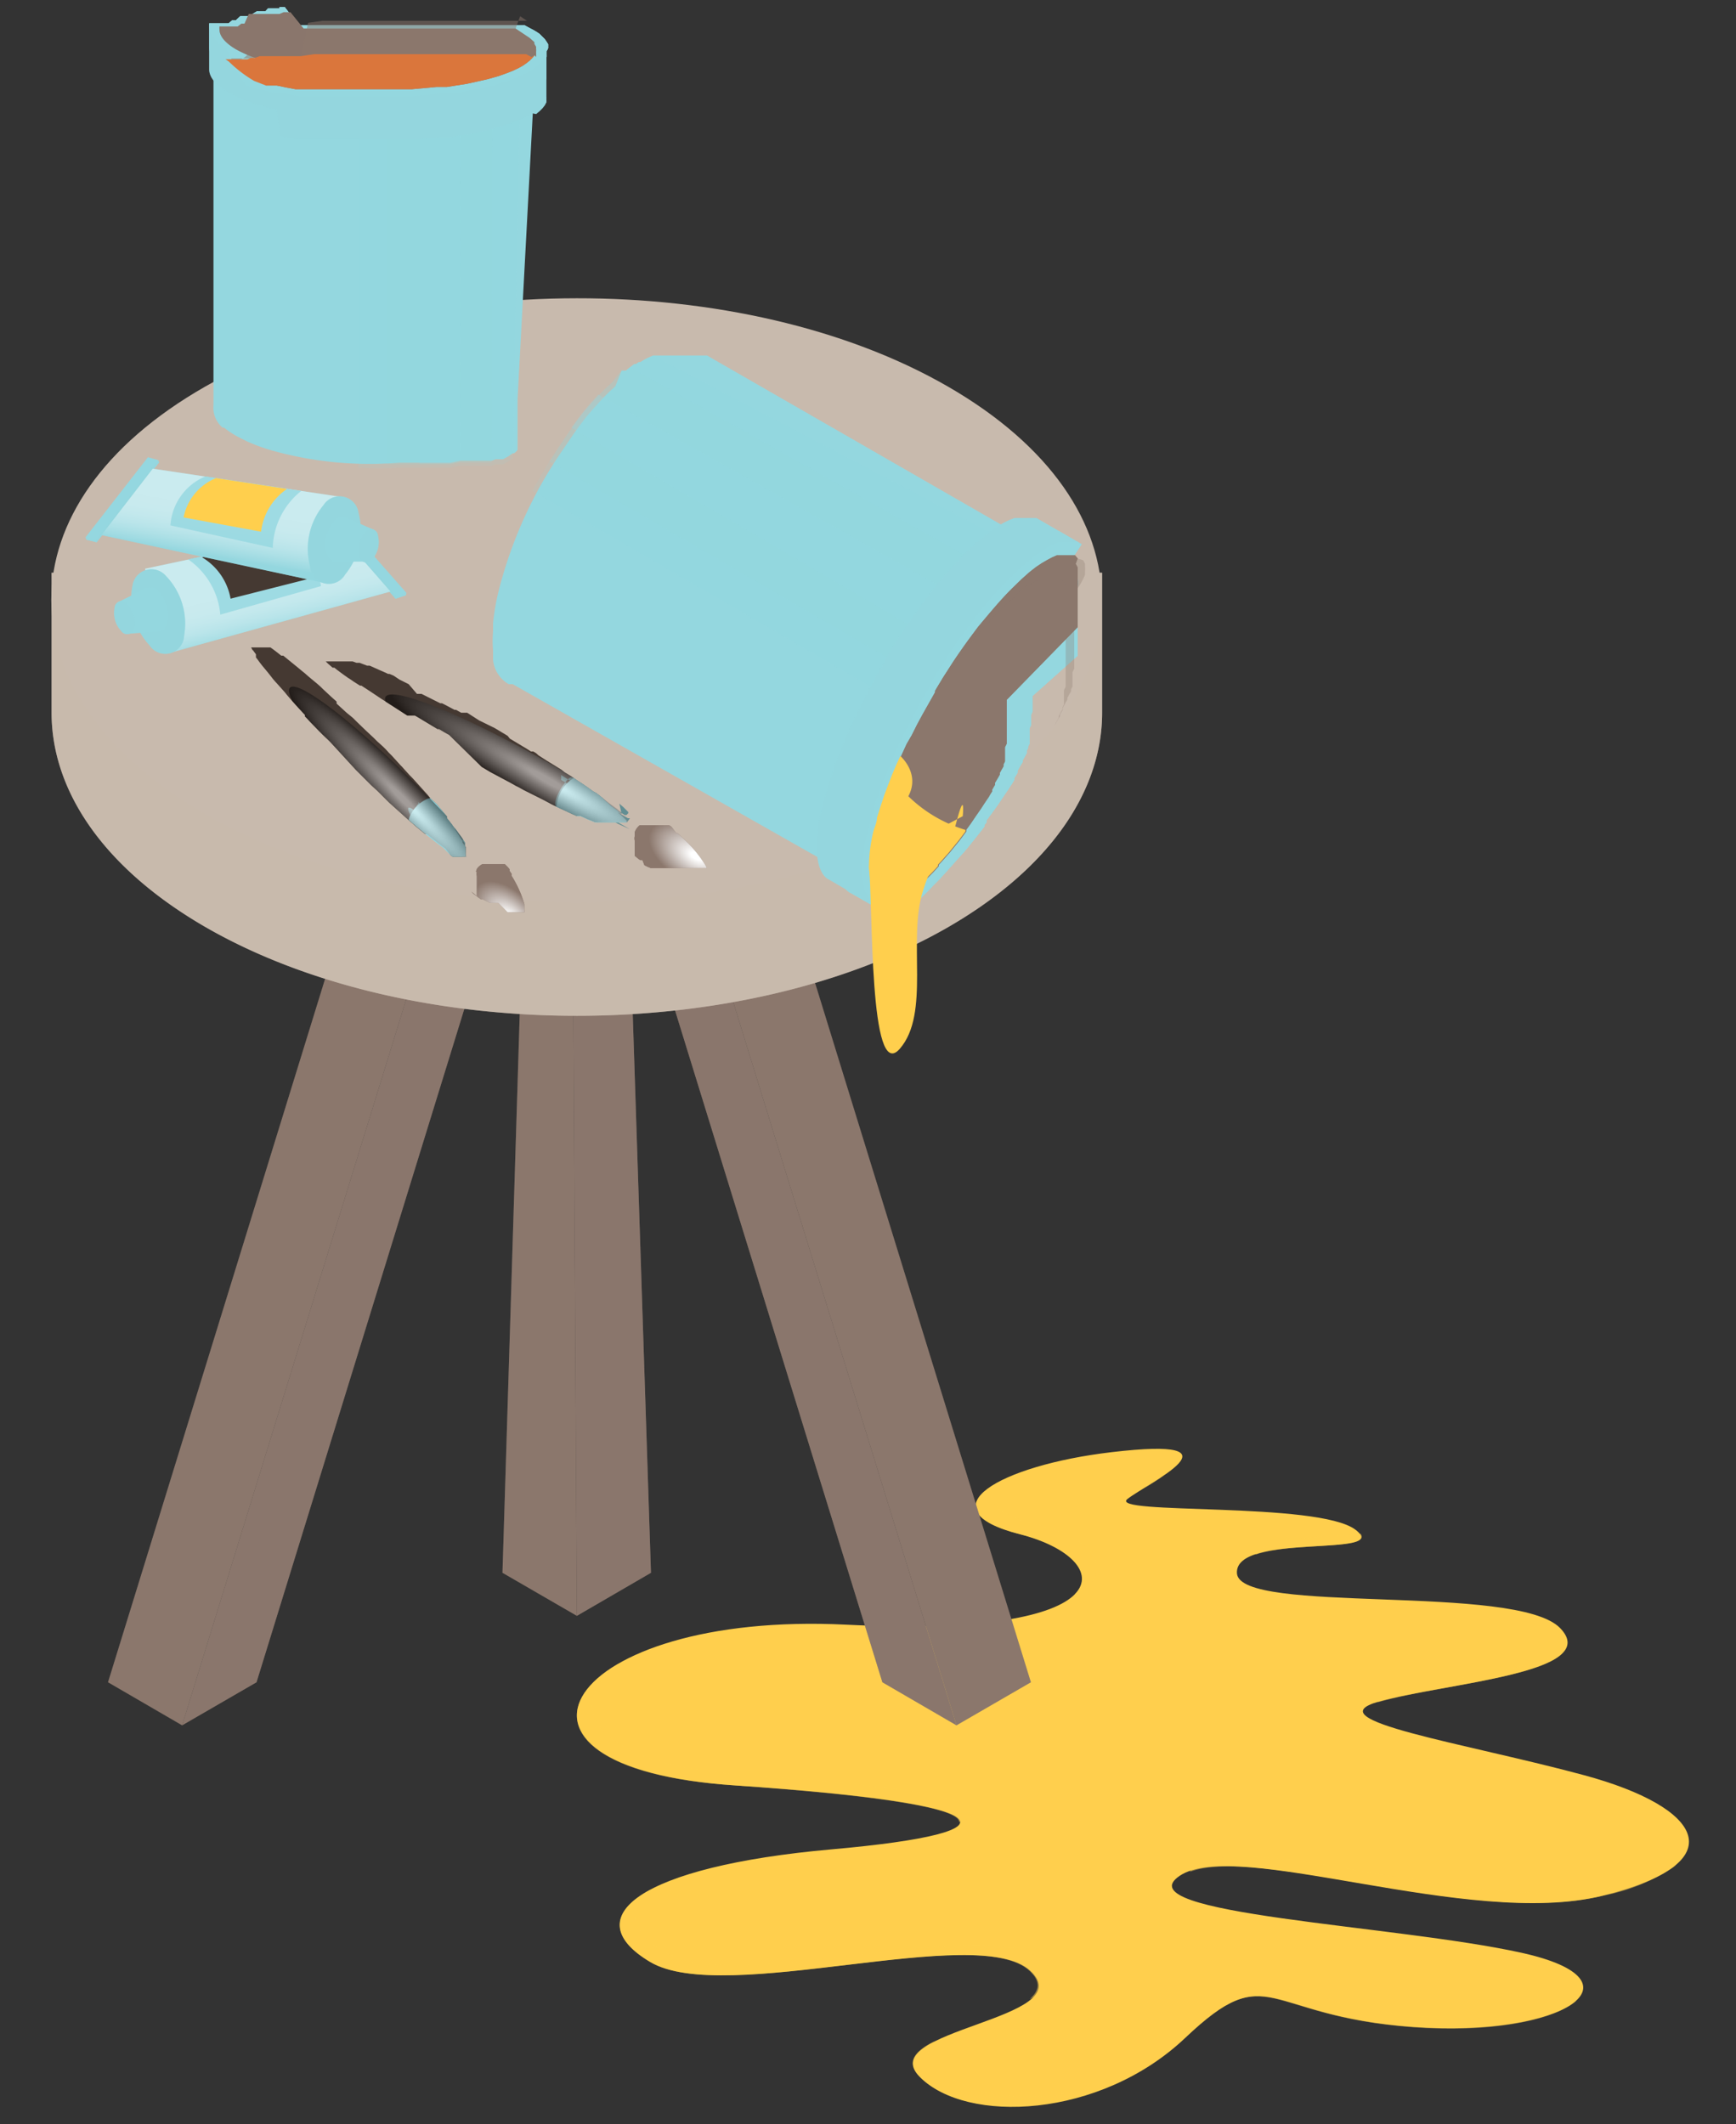 <svg xmlns="http://www.w3.org/2000/svg" xmlns:xlink="http://www.w3.org/1999/xlink" viewBox="-1.81 0 60.91 74.51"><rect x="-1.81" y="0" width="60.91" height="74.51" fill="#333333" stroke="none"/><defs><clipPath id="d"><path d="M20.8 30.35l.1.05.12.05h1.96a.12.12 0 0 0 0-.07v.12-.08l-.05-.09a4.43 4.43 0 0 0-.79-.94l-.07-.07-.1-.09h-.05l-.17-.23-.08-.05h.05-1.09a.57.57 0 0 0-.17.24v.14a.33.33 0 0 0 0 .16v.53l.06.05.06.05.07.05h.08z" fill="#8b776c"/></clipPath><radialGradient id="a" cx="-108.11" cy="219.76" r=".99" gradientTransform="matrix(-.5 .87 -1.6 -.92 320.18 326.26)" gradientUnits="userSpaceOnUse"><stop offset=".11" stop-color="#fff"/><stop offset="1" stop-color="#8b776c"/></radialGradient><clipPath id="e"><path d="M15.09 26.9l.15.09.15.09.15.08.15.08.15.08.15.08.15.08.14.08.14.07.14.08.14.07.14.07.14.07.14.07.14.07.13.07.13.07.12.06.19.09.15.07.15.07.15.07.14.06h.14l.13.06.13.06.13.05.12.05h1.14v-.06l-.05-.05-.06-.06-.06-.06-.07-.06-.07-.06.1.06v-.05l-.09-.07-.07-.06-.1-.07-.11-.08-.29-.22-.11-.09-.12-.09-.11-.06-.12-.09-.13-.09-.13-.09-.14-.09-.19-.13-.11-.07-.18-.11-.11-.09-.13-.08-.13-.08-.13-.08-.13-.08-.14-.09-.14-.09-.09-.08-.1-.06h-.08l-.14-.09-.15-.09-.3-.18-.15-.09-.08-.1-.15-.09-.15-.09-.15-.09-.55-.27-.42-.27h-.21l-.18-.1h-.05l-.34-.18-.1-.05h-.06l-.26-.13-.4-.2h-.16l-.29-.34-.16-.08-.16-.08-.21-.14-.14-.06h-.05l-.13-.06-.16-.07-.36-.16h-.09l-.26-.1h-.11l-.14-.05h-.94l.09.1-.07-.08.06.06.08.07.08.07h.06l.1.08.08.06.15.11.14.1.08.05.13.09.11.07.11.07h.05l.09.06.14.09.36.24.12.08.08.05.09.06.39.25.17.11.17.11h.27l.17.1.43.26.44.26-.26-.15h.06l.2.12.16.09z" fill="none"/></clipPath><radialGradient id="b" cx="-108.17" cy="164.87" r=".85" gradientTransform="matrix(-1 0 0 -7.49 -90.61 1262.49)" gradientUnits="userSpaceOnUse"><stop offset=".11" stop-color="#fff"/><stop offset="1"/></radialGradient><clipPath id="f"><path d="M14.72 31.27l.07.07.09.07.09.07.1.07h.07l.12.06.12.06h.29L16 32h.59a.1.1 0 0 0 0-.06v-.22a3.93 3.93 0 0 0-.45-1v-.07l-.07-.1v-.06l-.06-.07-.05-.05-.06-.06h-.78a.5.5 0 0 0-.2.17c0 .05-.06.1 0 .11a.29.29 0 0 0 0 .14v.69l.06.06z" fill="#8b776c"/></clipPath><radialGradient id="g" cx="-94.19" cy="239.35" r=".87" gradientTransform="matrix(-.71 .7 -1.3 -1.31 260.38 411.69)" xlink:href="#a"/><clipPath id="h"><path d="M10.67 27l.11.11.11.11.11.11.11.11.11.11.11.1.11.1.1.1.1.1.1.1.1.1.1.09.1.09.1.09.1.09.1.09.1.09.09.08.14.12.11.1.11.09.11.09.11.09h.06l.1.08.1.08.1.08.09.07.09.07.08.06.08.06.19.24.07.05h.47v-.33l-.05-.08v-.06l-.06-.08v-.06l-.06-.09-.27-.35-.07-.1-.08-.1-.08-.1v-.06l-.09-.11-.09-.11-.09-.11-.09-.11-.22-.2-.07-.09-.09-.1-.09-.1-.09-.1-.09-.1-.09-.1-.09-.1-.1-.1-.1-.11-.1-.11-.07-.08-.06-.06-.1-.11-.1-.11-.1-.11-.11-.11-.09-.1-.11-.11-.22-.2-.11-.11-.31-.29-.32-.31-.05-.05-.06-.06-.22-.18-.35-.32v-.07l-.19-.17-.29-.27-.07-.07-.1-.09-.12-.1-.12-.1-.12-.1-.1-.09-.1-.08-.12-.1-.54-.44h-.07l-.19-.15-.08-.06-.11-.08h-.76H7l.06.11v-.08.06l.05.07.06.08v.11l.07.09.05.07.1.13.1.12.05.06.09.11.07.09.07.09.06.07.1.11.25.28.08.1.06.07.06.07.27.3.12.13.12.13v.05l.06.06.12.13.31.32.32.32-.18-.19.15.15.11.11z" fill="none"/></clipPath><radialGradient id="i" cx="-94.33" cy="169.66" r=".75" gradientTransform="matrix(-1 0 0 -7.49 -81.93 1298.81)" xlink:href="#b"/><linearGradient id="c" x1="405.69" y1="21.11" x2="406.97" y2="18.61" gradientTransform="matrix(-.97 -.24 -.24 .97 406.72 99.14)" gradientUnits="userSpaceOnUse"><stop offset="0" stop-color="#94d7df"/><stop offset=".05" stop-color="#a7dee5"/><stop offset=".15" stop-color="#c6eaee"/><stop offset=".25" stop-color="#dff3f6"/><stop offset=".36" stop-color="#f1fafb"/><stop offset=".48" stop-color="#fcfefe"/><stop offset=".61" stop-color="#fff"/></linearGradient><linearGradient id="j" x1="653.46" y1="19.15" x2="654.74" y2="16.65" gradientTransform="rotate(-17.37 330.902 2139.371)" xlink:href="#c"/></defs><title>Asset 5</title><g data-name="Layer 2"><g data-name="Layer 1" style="isolation:isolate"><path d="M37.18 50.94c-3.9.46-6.62 2-3.2 2.88s3.75 3.66-6.1 3.17S14.52 62 24 62.63s10.15 1.64 3.38 2.24-9 2.39-6.38 3.95 11.5-1.4 13.34.31-5.51 2.06-3.88 3.72 6.32 1.47 9.31-1.36 2.7-.77 8-.39 8.24-1.62 3.81-2.6-14-1.35-12-2.7 10.14 1.86 14.83.7 3.54-3.1-.64-4.23-9.5-1.93-7.21-2.58 7.9-1 6.37-2.58-11.24-.46-11.34-1.92 5.47-.53 4.16-1.53-8.73-.51-8-1.08 4.25-2.21-.57-1.64z" fill="#ffcf4d"/><g style="mix-blend-mode:multiply" opacity=".5" fill="#ffcf4d"><path d="M39.06 51.74c-.29.18-.56.35-.72.47.23-.15.49-.31.72-.47z"/><path d="M53 58c-1.37.63-4.39.92-5.92 1.36-.4.11-.55.23-.54.35 1.84-.54 5.66-.86 6.46-1.71z"/><path d="M34 53.82c1.73.43 2.66 1.36 1.89 2.11 1.58-.79.66-2-1.36-2.46-1.63-.4-1.85-1-1.23-1.5-1.22.62-1.3 1.36.7 1.85z"/><path d="M42.25 54.53c1.29-.45 4.1-.15 3.68-.73-1.06.14-3.23.06-3.68.73z"/><path d="M34.31 69.13c.41.38.35.7 0 1 .72-.36 1.09-.77.49-1.33-1.8-1.73-10.67 1.2-13.29-.33-1.21-.73-1.37-1.47-.51-2.18-1.4.76-1.43 1.68 0 2.53 2.59 1.56 11.47-1.4 13.31.31z"/><path d="M55 66.14c-4.69 1.16-12.75-2-14.83-.7a.76.76 0 0 0-.23.22c2.46-.94 10 1.94 14.52.83A6.66 6.66 0 0 0 57 65.43a9 9 0 0 1-2 .71z"/><path d="M48.3 70.75c-4.68-.34-5-2-7.07-.42 1.62-.9 2.3.47 6.54.78 2.87.21 5-.28 5.73-.93a11.48 11.48 0 0 1-5.2.57z"/><path d="M31.84 63.91c1.66-.55-.62-1.19-7.33-1.63-5.54-.36-6.62-2.41-4.59-3.94C17.2 59.89 18 62.25 24 62.63c5.29.37 7.84.82 7.84 1.28z"/><path d="M31 72.49a.54.54 0 0 1 0-.9c-.69.34-1.06.73-.55 1.25 1.47 1.49 5.41 1.47 8.37-.62-2.9 1.78-6.47 1.68-7.82.27z"/></g><path fill="#8b776c" d="M18.24 23.98l.19 32.7-2.61-1.51 1.05-34.01 1.37 2.82z"/><path fill="#8b776c" d="M18.24 23.98l.19 32.7-2.61-1.51 1.05-34.01 1.37 2.82z" style="mix-blend-mode:multiply" opacity=".3"/><path fill="#8b776c" d="M18.24 23.98l.19 32.7 2.6-1.51-1.12-34.3-1.67 3.11z"/><path fill="#8b776c" d="M18.24 23.98l.19 32.7 2.6-1.51-1.12-34.3-1.67 3.11z" style="mix-blend-mode:multiply" opacity=".5"/><path fill="#c8baad" d="M18.24 23.98l1.67-3.11-1.68.09-1.36.2 1.37 2.82z"/><path fill="#8b776c" d="M15.56 24.96L4.58 60.52l-2.6-1.51 10.98-35.57 2.6 1.52z"/><path fill="#8b776c" d="M15.56 24.96L4.58 60.52l-2.6-1.51 10.98-35.57 2.6 1.52z" style="mix-blend-mode:multiply" opacity=".3"/><path fill="#8b776c" d="M15.56 24.96L4.58 60.52l2.61-1.51 10.98-35.57-2.61 1.52z"/><path fill="#8b776c" d="M15.56 24.96L4.58 60.52l2.61-1.51 10.98-35.57-2.61 1.52z" style="mix-blend-mode:multiply" opacity=".5"/><path fill="#c8baad" d="M15.56 24.96l2.61-1.52-2.61-1.51-2.6 1.52 2.6 1.51z"/><path fill="#8b776c" d="M20.77 24.96l10.98 35.56 2.61-1.51-10.98-35.57-2.61 1.52z"/><path fill="#8b776c" d="M20.77 24.96l10.98 35.56 2.61-1.51-10.98-35.57-2.61 1.52z" style="mix-blend-mode:multiply" opacity=".3"/><path fill="#8b776c" d="M20.77 24.96l10.98 35.56-2.6-1.51-10.98-35.57 2.6 1.52z"/><path fill="#8b776c" d="M20.77 24.96l10.98 35.56-2.6-1.51-10.98-35.57 2.6 1.52z" style="mix-blend-mode:multiply" opacity=".5"/><path fill="#c8baad" d="M20.77 24.96l-2.6-1.52 2.6-1.51 2.61 1.52-2.61 1.51z"/><path d="M34.79 20.09a13.51 13.51 0 0 0-3.34-2.64c-7.2-4.15-18.86-4.15-26.06 0a13.51 13.51 0 0 0-3.34 2.64H0V25c0 2.72 1.8 5.44 5.4 7.52 7.2 4.15 18.86 4.15 26.06 0 3.6-2.08 5.4-4.8 5.4-7.52v-4.91z" fill="#c8baad"/><path d="M34.79 20.09a13.51 13.51 0 0 0-3.34-2.64c-7.2-4.15-18.86-4.15-26.06 0a13.51 13.51 0 0 0-3.34 2.64H0V25c0 2.72 1.8 5.44 5.4 7.52 7.2 4.15 18.86 4.15 26.06 0 3.6-2.08 5.4-4.8 5.4-7.52v-4.91z" style="mix-blend-mode:multiply" fill="#c8baad" opacity=".5"/><path d="M31.45 13.56c7.2 4.15 7.2 10.89 0 15s-18.86 4.15-26.06 0-7.2-10.89 0-15 18.87-4.15 26.06 0z" fill="#c8baad"/><g style="isolation:isolate"><path d="M35.89 19.47h-.67l-.16.07-.17.09-.19.11-.21.14-.23.18-.27.24-.35.34q-.29.29-.6.65t-.54.71l-.26.35q-.31.42-.61.87l-.36.56-.27.45v.05l-.22.39-.22.39-.2.37-.18.36-.18.31-.16.35-.16.35-.15.35-.14.36-.14.37-.13.39-.13.41c0 .17-.09.34-.13.5a5.42 5.42 0 0 0-.15 1.14c0 .55.13.89.38 1L16.18 24h-.14a1.11 1.11 0 0 1-.55-.84v-.33a4 4 0 0 1 0-.69v-.29a8.09 8.09 0 0 1 .18-1.06 15.24 15.24 0 0 1 2.26-5l.19-.28.11-.16.08-.12.18-.25.19-.25.07-.09.05-.06.18-.21.27-.3.17-.18.08-.08.05-.05.1-.09.13-.12L20 13h.15l.07-.06.09-.07.13-.1h.06l.1-.07h.06l.11-.07.11-.06.22-.1H23l.17.1 12.7 7.3z" fill="#94d7df"/><path d="M34.83 19.67l-.13.08-.21.14-.23.18-.27.24-.35.34q-.29.29-.6.65t-.54.7l-.26.35q-.31.42-.61.87l-.36.56-.27.45v.05l-.22.39-.22.39v.08l-13.69-7.92a17.74 17.74 0 0 1 .94-1.56l.19-.28.11-.16.08-.12.18-.25.19-.25.07-.09.05-.06.18-.21.27-.3.17-.18.08-.08.05-.05.1-.09.13-.12L20 13h.15l.07-.06.09-.07.13-.1h.06l.1-.07h.06l.11-.07.11-.06.22-.1z" style="mix-blend-mode:screen" fill="#94d7df" opacity=".1"/><path d="M33.82 20.47l-.18.17q-.29.29-.6.65t-.54.71l-.26.35q-.31.42-.61.87l-.36.56-.19.31-13.61-7.9.34-.53.19-.28.11-.16.08-.12.18-.25.19-.25.07-.09.05-.06.18-.21.27-.3.17-.18.08-.08.05-.05.1-.09.13-.12L20 13h.15l.07-.06.08-.06z" style="mix-blend-mode:screen" fill="#94d7df" opacity=".2"/><path d="M32.87 21.51l-.37.49-.26.35c-.14.19-.27.39-.41.58L18.24 15l.18-.25.19-.25.07-.09.05-.06.18-.21.27-.3z" style="mix-blend-mode:screen" fill="#94d7df" opacity=".3"/><path d="M36.14 19.09l-.79-.46h-.76l-.18.07-.19.09-.2.12-.22.09-.25.19-.3.25-.38.36q-.31.31-.65.69t-.58.7l-.28.37q-.33.45-.65.92l-.39.6-.32.52v.05l-.24.41-.23.42-.21.4-.2.39-.18.38-.17.37-.16.37-.16.38-.15.38-.14.4L28 28c0 .15-.09.3-.13.44 0 .18-.09.36-.13.54a5.67 5.67 0 0 0-.14 1.23c0 .59.17 1 .44 1.12l.77.44.12.05h1.18l.14-.11.17-.14.08-.07.1-.09.1-.1.13-.13.1-.11.16-.16.09-.09.05-.06.14-.15.63-.71.06-.07.1-.12.37-.46.2-.26v-.05l.07-.09v-.07l.17-.23.21-.29.19-.28.12-.18.07-.1.09-.14.06-.09.07-.12v-.06l.11-.18v-.07l.09-.16.09-.15v-.06l.07-.12.07-.13v-.08l.05-.1v-.05l.05-.1v-.54l.06-.13v-.35l.05-.12v-.54L36 23v-2.37a2.68 2.68 0 0 0 0-.38v-.1a1.56 1.56 0 0 0-.05-.2v-.1a.92.92 0 0 0-.08-.14l-.06-.07v-.05z" fill="#94d7df"/><path d="M36.14 19.09l-1.59-.92h-.76l-.18.07-.19.09-.2.12-.22.15-.25.19-.3.25-.38.36q-.31.31-.65.69t-.58.7l-.28.37q-.33.45-.65.92l-.39.6-.29.48v.05l-.24.41-.23.42-.21.4-.2.39-.18.38-.17.37-.16.37-.16.38-.15.38-.14.4-.14.42c0 .15-.09.3-.13.44-.05.18-.09.36-.13.54a5.67 5.67 0 0 0-.14 1.23c0 .59.17 1 .44 1.12l.79.46.77.44.12.05h1.14l.14-.11.17-.14.08-.07.1-.09.1-.1.13-.13.1-.11.16-.16.09-.09.05-.06.14-.15.63-.7.06-.07.1-.12.37-.46.2-.26v-.05l.07-.09v-.07l.17-.23.21-.29.19-.28.12-.18.07-.1.09-.14.06-.09.07-.12v-.06l.11-.18v-.07l.09-.16.09-.15v-.06l.07-.12.07-.13v-.08l.05-.1v-.05l.05-.1v-.54l.06-.13v-.35l.05-.12v-.54L36 23v-2.37a2.68 2.68 0 0 0 0-.38v-.1a1.56 1.56 0 0 0-.05-.2v-.1a.92.92 0 0 0-.08-.14l-.06-.07v-.05z" fill="#94d7df"/><path d="M36.14 19.09l-1.59-.92h-.76l-.18.07-.19.09-.2.12-.22.15-.25.19-.3.25-.38.36q-.31.31-.65.69t-.58.7l-.28.37q-.33.45-.65.92l-.39.6-.29.48v.05l-.24.41-.23.42-.21.4-.2.39-.18.38-.17.37-.16.37-.16.38-.15.38-.14.4-.14.42c0 .15-.09.3-.13.44-.05.18-.09.36-.13.54a5.67 5.67 0 0 0-.14 1.23c0 .59.17 1 .44 1.12l.79.46.77.44.12.05h1.14l.14-.11.17-.14.08-.07.1-.09.1-.1.13-.13.1-.11.16-.16.09-.09.05-.06.14-.15.63-.7.06-.07.1-.12.37-.46.2-.26v-.05l.07-.09v-.07l.17-.23.21-.29.19-.28.12-.18.07-.1.09-.14.06-.09.07-.12v-.06l.11-.18v-.07l.09-.16.09-.15v-.06l.07-.12.07-.13v-.08l.05-.1v-.05l.05-.1v-.54l.06-.13v-.35l.05-.12v-.54L36 23v-2.37a2.68 2.68 0 0 0 0-.38v-.1a1.56 1.56 0 0 0-.05-.2v-.1a.92.92 0 0 0-.08-.14l-.06-.07v-.05z" style="mix-blend-mode:multiply" fill="#94d7df" opacity=".5"/><path d="M36.14 19.09h-.05L36 19h-.61l-.18.07-.19.09-.2.12-.22.15-.25.19-.3.25-.38.36q-.31.31-.65.69t-.58.7l-.28.37q-.33.45-.65.92l-.39.6-.29.48v.05l-.24.41-.23.42-.21.4-.2.39-.18.38-.17.37-.16.37-.16.38-.15.38-.14.4-.14.42c0 .15-.09.3-.13.44 0 .18-.09.36-.13.54a5.66 5.66 0 0 0-.14 1.23c0 .59.17 1 .44 1.12l.12.05h1.1l.14-.11.17-.14.08-.07.1-.09.1-.1.13-.13.1-.11.16-.16.09-.09.05-.06.14-.15.63-.63.06-.07.1-.12.37-.46.2-.26v-.05l.07-.09v-.07l.17-.23.21-.29.19-.28.12-.18.07-.1.09-.14.06-.09.07-.12v-.06l.11-.18v-.07l.09-.16.09-.15v-.06l.07-.12.07-.13v-.08l.05-.1v-.05l.05-.1v-.54l.06-.13v-.35l.05-.12v-.54L36 23v-2.37a2.68 2.68 0 0 0 0-.38v-.1a1.56 1.56 0 0 0-.05-.2v-.1a.92.92 0 0 0-.08-.14l-.06-.07v-.05zM35.58 24z" fill="#94d7df"/><path d="M35.91 19.48h-.64l-.16.07-.17.09-.19.11-.21.14-.23.18-.27.24-.35.34q-.29.29-.6.65t-.59.7l-.26.35q-.31.42-.61.87l-.36.56-.27.45v.05l-.22.39-.22.39-.2.37-.18.36-.18.31-.16.35-.16.35-.15.35-.14.36-.14.37-.13.39-.13.41c0 .17-.09.34-.13.5a5.42 5.42 0 0 0-.15 1.14c0 .55.13.89.38 1h1.06l.13-.1.15-.13.07-.06.09-.09.09-.09.12-.12.1-.1.15-.16.08-.09v-.05l.13-.14.08-.09.06-.07.1-.11.35-.43.18-.24.06-.08v-.06l.16-.22.19-.28.18-.26.11-.17.06-.09.09-.13.05-.09.07-.11v-.06l.1-.17v-.07l.09-.15.08-.14v-.06l.06-.11.07-.12v-.07l.05-.1v-.5l.06-.12v-1.54L36 22v-1.36a2.49 2.49 0 0 0 0-.35v-.1a1.36 1.36 0 0 0 0-.19v-.09a.8.8 0 0 0-.07-.13l.07-.19zm-.6 4.59z" fill="#8b776c"/><path d="M35.91 19.48h-.64l-.16.07-.17.09-.19.11-.21.14-.23.18-.27.24-.35.34q-.29.29-.6.65t-.59.7l-.26.35q-.31.42-.61.87l-.36.56-.27.45v.05l-.22.39-.22.39-.2.37-.18.36-.18.31-.16.35-.16.35-.15.35-.14.36-.14.37-.13.39-.13.41c0 .17-.09.34-.13.5a5.42 5.42 0 0 0-.15 1.14c0 .55.13.89.38 1h1.06l.13-.1.15-.13.07-.06.09-.09.09-.09.12-.12.1-.1.15-.16.08-.09v-.05l.13-.14.08-.09.06-.07.1-.11.35-.43.18-.24.06-.08v-.06l.16-.22.19-.28.18-.26.11-.17.06-.09.09-.13.05-.09.07-.11v-.06l.1-.17v-.07l.09-.15.08-.14v-.06l.06-.11.07-.12v-.07l.05-.1v-.5l.06-.12v-1.54L36 22v-1.36a2.49 2.49 0 0 0 0-.35v-.1a1.36 1.36 0 0 0 0-.19v-.09a.8.8 0 0 0-.07-.13l.07-.19zm-.6 4.59z" fill="#8b776c"/><path d="M36.26 20.16v-.1a1.36 1.36 0 0 0 0-.19v-.09a.78.78 0 0 0-.07-.13l-.19-.06-.09-.06h-.64l-.16.07-.17.09-.19.11-.21.14-.23.18-.27.24-.35.34q-.29.29-.6.65t-.59.65l-.26.35q-.31.42-.61.87l-.36.56-.27.45v.11l.2-.31c.2-.3.4-.59.61-.87l.26-.35q.27-.35.53-.66t.6-.65l.35-.34.27-.24.18-.22.21-.14.19-.11.17-.09.16-.07h.64l.09.06.05.07a.75.75 0 0 1 .07.13v.09a1.35 1.35 0 0 1 0 .19v.1a2.48 2.48 0 0 1 0 .35v2.81l-.06.12v.5l-.05.1v.07l-.07.12-.06.11v.06l-.08.14-.08.15.08-.13.05-.09.07-.11v-.06l.1-.17v-.07l.08-.15.08-.14v-.06l.06-.11.07-.12v-.07l.05-.1v-.5l.06-.12v-1.54L36 22v-1.36a2.49 2.49 0 0 0 .26-.48z" style="mix-blend-mode:multiply" fill="#8b776c" opacity=".3"/><path d="M28.68 30.37c.14 1.41 0 7.66 1.08 6.42s.27-3.81.81-5.53.82-1.05 1.16-2.36.24-.27.24-.27z" fill="#ffcf4d"/><path d="M29.78 26.52l-.13.28-.15.35-.14.36-.14.37-.13.39-.13.41c0 .17-.09.34-.13.5a5.42 5.42 0 0 0-.15 1.14c0 .55.13.89.38 1h1.06l.13-.1.15-.13.07-.06.09-.09.09-.09.12-.12.1-.1.15-.16.08-.09v-.05l.13-.14.08-.09.06-.07.1-.11.35-.43.18-.24.06-.08v-.06a4.88 4.88 0 0 1-2-1.18c.43-.8-.28-1.41-.28-1.41z" fill="#ffcf4d"/></g><path d="M20.8 30.35l.1.05.12.05h1.96a.12.12 0 0 0 0-.07v.12-.08l-.05-.09a4.43 4.43 0 0 0-.79-.94l-.07-.07-.1-.09h-.05l-.17-.23-.08-.05h.05-1.09a.57.57 0 0 0-.17.24v.14a.33.33 0 0 0 0 .16v.53l.06.05.06.05.07.05h.08z" fill="#8b776c"/><g clip-path="url(#d)"><path d="M20.71 30.5c-.87-.5-.81-1-.54-1.45s.65-.76 1.53-.26 1.91 1.61 1.64 2.08-1.75.13-2.63-.37z" style="mix-blend-mode:multiply" fill="url(#a)"/></g><path d="M15.09 26.9l.15.09.15.09.15.08.15.08.15.08.15.08.15.08.14.08.14.07.14.08.14.07.14.07.14.07.14.07.14.07.13.07.13.07.12.06.19.09.15.07.15.07.15.07.14.06h.14l.13.06.13.06.13.05.12.05h1.11v-.06l-.05-.05-.06-.06-.06-.06-.07-.06-.07-.06.13.06-.09-.07-.07-.06-.1-.07-.11-.08-.29-.27-.11-.09-.12-.09-.11-.06-.12-.09-.13-.09-.13-.09-.14-.09-.16-.11-.12-.08-.2-.12-.11-.09-.13-.08-.13-.08-.13-.08-.13-.08-.14-.09-.14-.09-.09-.08-.1-.06h-.08l-.14-.09-.15-.09-.3-.18-.15-.09-.08-.1-.15-.09-.15-.09-.15-.09-.55-.27-.42-.27h-.21l-.18-.1h-.05l-.34-.18-.1-.05h-.06l-.26-.13-.4-.2h-.16l-.29-.34-.16-.08-.16-.08-.21-.14-.14-.06h-.05l-.13-.06-.16-.07-.36-.16h-.09l-.26-.1h-.11l-.14-.05h-.94l.09.1-.07-.08.06.06.08.07.08.07h.06l.1.08.08.06.15.11.14.1.08.05.13.09.11.07.11.07h.05l.09.06.14.09.36.24.12.08.08.05.09.06.39.25.17.11.17.11h.27l.17.1.43.26.44.26-.26-.15h.06l.2.12.16.09z" fill="#453932"/><path d="M17.68 28.28l.19.09h.16l.15.07.14.07.14.06.14.06.13.06.13.06.13.05.12.05h1.06a.5.5 0 0 0 .12-.15h-.07v-.06.06l-2.34-1.34 2.34 1.35-2.34-1.35 2.33 1.36-2.33-1.36v-.17l.13.08 2.1 1.32h.06l.06-.06a.07.07 0 0 0 0-.05l-.05-.05-.06-.06-.06-.06-.07-.06-.07-.06.08.36-.08-.07-.09-.07-.09-.07-.1-.08-.1-.08-.11-.08-.09-.1-.11-.09-.12-.09-.11-.06-.13-.09-.13-.09-.13-.09-.14-.09-.19-.13h-.08a.89.89 0 0 0-.22.23 2 2 0 0 0-.24.42c-.11.27-.09.43.06.34a.09.09 0 0 1-.07 0zm.74-.89a.09.09 0 0 0-.05 0 .08.08 0 0 1 .05 0zm-.5.34zm0 0s-.01.02-.01.01zm-.11.46a1.86 1.86 0 0 1 .13-.44l2.33 1.33-2.33-1.34 2.34 1.34c-.28-.12-.68-.3-2-1-.15-.08-.48.13-.48.12zm.11.17a.09.09 0 0 0 .07 0 .09.09 0 0 1-.07 0z" fill="#628e93"/><path d="M17.66 28.27l.19.09.15.07.15.07.15.07.14.06h.12l.13.06.13.06.13.05.12.05h1.11v-.06l-.05-.05-.06-.06-.06-.06-.07-.06-.07-.06.13.05-.09-.07-.07-.06-.1-.07-.11-.08-.29-.27-.11-.09-.12-.09-.11-.06-.12-.09-.13-.09-.13-.09-.14-.09-.16-.11a1.28 1.28 0 0 0-.6 1z" fill="#94d7df"/><g clip-path="url(#e)"><ellipse cx="17.26" cy="27.63" rx=".85" ry="6.39" transform="rotate(-60.12 17.257 27.633)" style="mix-blend-mode:screen" opacity=".5" fill="url(#b)"/></g><path d="M14.72 31.27l.07.07.09.07.09.07.1.07h.07l.12.06.12.06h.29L16 32h.59a.1.1 0 0 0 0-.06v-.22a3.93 3.93 0 0 0-.45-1v-.07l-.07-.1v-.06l-.06-.07-.05-.05-.06-.06h-.78a.5.5 0 0 0-.2.17c0 .05-.06.1 0 .11a.29.29 0 0 0 0 .14v.69l.06.06z" fill="#8b776c"/><g clip-path="url(#f)"><path d="M14.61 31.38c-.63-.63-.46-1-.12-1.36s.73-.5 1.36.13 1.25 1.82.91 2.15-1.52-.3-2.15-.92z" style="mix-blend-mode:multiply" fill="url(#g)"/></g><path d="M10.67 27l.11.11.11.11.11.11.11.11.11.11.11.1.11.1.1.1.1.1.1.1.1.1.1.09.1.09.1.09.1.09.1.09.1.09.09.08.14.12.11.1.11.09.11.09.11.09h.06l.1.08.1.08.1.08.09.07.09.07.07.05.08.06.2.25.07.05h.46v-.33l-.05-.08-.06-.08v-.06l-.06-.09-.26-.41-.07-.1-.08-.1-.08-.1v-.06l-.09-.11-.09-.11-.09-.11-.09-.11-.22-.2-.08-.1-.09-.1-.09-.1-.09-.1-.09-.1-.09-.1-.09-.1-.1-.1-.1-.11-.1-.11-.07-.08-.06-.06-.1-.11-.1-.11-.1-.11-.11-.11-.09-.1-.11-.11-.21-.19-.11-.11-.31-.29-.32-.31-.05-.05-.06-.06-.22-.18-.35-.32v-.07l-.19-.17-.29-.27-.07-.07-.1-.09-.12-.1-.12-.1-.12-.1-.1-.09-.1-.08-.12-.1-.54-.44h-.07l-.19-.15-.08-.06-.11-.08h-.76H7l.06.11v-.08.06l.05.07.06.08v.11l.07.09.05.07.1.13.1.12.05.06.09.11.07.09.07.09.06.07.1.11.25.28.08.1.06.07.06.07.27.3.12.13.12.13v.05l.06.06.12.13.31.32.32.32-.18-.19.15.15.11.11z" fill="#453932"/><path d="M12.55 28.78l.14.12h.12l.11.09.11.09.11.09.1.09.1.08.1.08.1.08.09.07.09.07.09.07.08.06.08.06.03.17.08.05h.32a.45.45 0 0 0 .14-.1h-.05l-1.68-1.69 1.67 1.7-1.67-1.7 1.67 1.7-1.67-1.7.06-.08v-.05l.09.1 1.48 1.61v.05h.07v-.33l-.05-.08-.05-.08-.06-.08-.06-.08-.06-.09-.07-.09-.06-.06-.07-.1-.08-.1-.08-.1-.08-.1-.09-.11-.09-.11-.09-.11-.1-.11-.13-.16h-.07a.78.78 0 0 0-.24.14 1.73 1.73 0 0 0-.3.3c-.16.21-.17.34 0 .31h-.06zm.84-.58zm-.5.17zm0 0s-.02.01-.02 0zm-.2.37a1.64 1.64 0 0 1 .21-.35l1.67 1.67-1.67-1.68 1.68 1.69c-.21-.16-.51-.41-1.49-1.33s-.42 0-.42 0zm.05.17z" fill="#628e93"/><path d="M12.53 28.76l.14.12.11.1.11.09.11.09.11.09.1.08.1.08.1.08.09.07.09.07.07.05.08.06.26.26.07.05h.46v-.33l-.05-.08-.06-.08v-.06l-.06-.09-.26-.41-.07-.1-.08-.1-.08-.1v-.06l-.09-.11-.09-.11-.09-.11-.09-.11-.22-.2a1.1 1.1 0 0 0-.48.28 1.11 1.11 0 0 0-.27.44z" fill="#94d7df"/><g clip-path="url(#h)"><ellipse cx="12.34" cy="28.12" rx=".75" ry="5.64" transform="rotate(-44.79 12.343 28.123)" style="mix-blend-mode:screen" opacity=".5" fill="url(#i)"/></g><g style="isolation:isolate"><path d="M17 1.81a.45.45 0 0 1 0 .1.5.5 0 0 1 0 .09l-.06.09-.08.09-.09.09-.11.09-.13.09-.16.09-.19.09-.23.09-.28.1-.39.11-.72.16-.7.11h-.36l-.87.08H8.54l-.32-.06L7.9 3h-.35l-.41-.12a4.53 4.53 0 0 1-.88-.37c-.4-.23-.58-.46-.58-.7v12.32a.52.52 0 0 0 0 .07.92.92 0 0 0 .32.8h.05l.09.07a3.34 3.34 0 0 0 .49.3l.22.11a6.61 6.61 0 0 0 .84.31 12.63 12.63 0 0 0 4.5.44h1.8l.33-.07h1.13l.13-.05h.26l.09-.05.09-.05.16-.11h.05l.06-.05.06-.07V14L17 1.79z" fill="#94d7df"/><path d="M16.46 2.49l-.11.06-.19.09-.23.09-.28.1-.39.11-.72.16-.7.11h-.36l-.87.08h-1.85v13.12a14.72 14.72 0 0 0 1.51 0h1.72l.33-.07h1.13l.13-.05h.26l.09-.05.09-.05.16-.11z" style="mix-blend-mode:screen" fill="#94d7df" opacity=".1"/><path d="M15.47 2.88l-.2.06-.72.16-.7.11h-.36l-.87.08h-.85v13h2.22l.33-.07h1.12z" style="mix-blend-mode:screen" fill="#94d7df" opacity=".2"/><path d="M14.33 3.13l-.47.08h-.36l-.59.05v13h1.08l.33-.07z" style="mix-blend-mode:screen" fill="#94d7df" opacity=".3"/><path d="M17.42 1.69v-.14l-.07-.11-.05-.07-.12-.12-.06-.06A2.14 2.14 0 0 0 16.8 1l-.2-.11H8.67L8.18.25H8v.04h-.4L7.5.4h-.3L7 .52l-.1.04h-.27l-.16.15h-.13l-.13.11h-.68a.5.5 0 0 0 0 .11v.74c0 .26.2.53.62.78a4.68 4.68 0 0 0 .94.41l.44.13.37.09L8 4l.35.06.34.05h4l.93-.08h.39l.75-.03q.41-.08.77-.18l.42-.13.3-.11.24-.1.2-.1.17-.1.14-.1.12-.1.1-.1.08-.1.06-.11a.66.66 0 0 0 0-.11.48.48 0 0 0 0-.09v-.78a.53.53 0 0 0 .06-.1z" fill="#94d7df"/><path d="M17.42 1.69v-.14l-.07-.11-.05-.07-.12-.12-.06-.06A2.14 2.14 0 0 0 16.8 1l-.2-.11H8.67L8.18.25H8v.04h-.4L7.5.4h-.3L7 .52l-.1.04h-.27l-.16.15h-.13l-.13.11h-.68a.5.5 0 0 0 0 .11v1.5c0 .26.2.53.62.78a4.71 4.71 0 0 0 .94.41l.44.13.37.09.1.94.35.06.34.05h4l.93-.08h.39l.74-.12.77-.18.42-.13.3-.11.24-.1.2-.1.17-.1L17 4l.12-.1.1-.1.08-.1.06-.11a.66.66 0 0 0 0-.11.48.48 0 0 0 0-.09v-1.6a.53.53 0 0 0 .06-.1z" fill="#94d7df"/><path d="M17.42 1.69v-.14l-.07-.11-.05-.07-.12-.12-.06-.06A2.14 2.14 0 0 0 16.8 1l-.2-.11H8.67L8.18.25H8v.04h-.4L7.5.4h-.3L7 .52l-.1.04h-.27l-.16.15h-.13l-.13.11h-.68a.5.5 0 0 0 0 .11v1.5c0 .26.2.53.62.78a4.71 4.71 0 0 0 .94.41l.44.13.37.09.1.94.35.06.34.05h4l.93-.08h.39l.74-.12.77-.18.42-.13.3-.11.24-.1.2-.1.17-.1L17 4l.12-.1.1-.1.08-.1.06-.11a.66.66 0 0 0 0-.11.48.48 0 0 0 0-.09v-1.6a.53.53 0 0 0 .06-.1z" style="mix-blend-mode:multiply" fill="#94d7df" opacity=".5"/><path d="M17.42 1.69v-.14l-.07-.11-.05-.07-.12-.12-.06-.06A2.14 2.14 0 0 0 16.8 1l-.2-.11H8.67L8.18.25H8v.04h-.4L7.5.4h-.3L7 .52l-.1.04h-.27l-.16.15h-.13l-.13.11h-.68a.5.5 0 0 0 0 .11c0 .26.2.53.62.78A4.72 4.72 0 0 0 6.83 3l.44.13.37.09.36.04.35.06.34.05h4l.93-.08h.39l.74-.12c.27-.05.53-.11.77-.18l.42-.13.3-.11.24-.1.2-.1.17-.1.14-.1.12-.1.1-.1.08-.1.08-.05a.67.67 0 0 0 0-.11.49.49 0 0 0 0-.09.53.53 0 0 0 .05-.11z" fill="#94d7df"/><rect x="17.43" y="1.79" fill="#94d7df"/><path d="M17 1.71v-.07l-.06-.1v-.06l-.12-.11-.06-.05-.24-.16-.24-.16H8.84L8.38.43h-.24L8 .49H6.92l-.15.34h-.11l-.13.1h-.64a.44.44 0 0 0 0 .1c0 .23.19.47.58.7a4.53 4.53 0 0 0 .88.37l.17.9h.38l.34.07.32.06h4.08l.87-.08h.36l.7-.11.72-.16.39-.11.28-.1.23-.09.19-.09.16-.09.13-.09.11-.09.09-.09.08-.09L17 2a.5.5 0 0 0 0-.1.42.42 0 0 0 0-.08.46.46 0 0 0 0-.11zM13.5.32z" fill="#8b776c"/><path d="M6.31 2.15a.43.43 0 0 1 0-.1h.75L7.19 2h.11l.16-.06h1.3L9 .8l.5-.07h7.18l-.24-.16-.16.43H8.84L8.38.43h-.24L8 .49H6.92l-.15.34h-.11l-.13.1h-.64a.44.44 0 0 0 0 .1c0 .23.19.47.58.7a3.58 3.58 0 0 0 .4.19.69.69 0 0 1-.56.23zM13.5.32z" fill="#8b776c" style="mix-blend-mode:multiply" opacity=".5"/><path d="M7.11 2.84l.41.16h.38l.34.07.32.06h4.08l.87-.08h.36l.7-.11.72-.16.39-.11.28-.1.23-.09.19-.09.16-.09.13-.09.11-.09.09-.09.08-.09-.11.06-.19-.1H9.21l-.46.07H7.3l-.16.06H7l-.13.05H6.1l.12.08a4.53 4.53 0 0 0 .89.68zm6.77-1.64z" fill="#da763c"/></g><path fill="#94d7df" d="M9.72 18.32l.35-.11 2.36 2.67-.36.12-2.35-2.68z"/><path fill="#94d7df" d="M9.74 18.24l.36-.11 2.35 2.67-.36.11-2.35-2.67z"/><path style="mix-blend-mode:screen" fill="#94d7df" opacity=".3" d="M9.74 18.24l.36-.11 2.35 2.67-.36.11-2.35-2.67z"/><path fill="#94d7df" d="M12.45 20.8l-.02.08-.36.12.02-.09.36-.11z"/><path fill="#94d7df" d="M12.09 20.91l-.02.09-2.35-2.68.02-.08 2.35 2.67z"/><path style="mix-blend-mode:screen" fill="#94d7df" opacity=".5" d="M12.09 20.91l-.02.09-2.35-2.68.02-.08 2.35 2.67z"/><path fill="#94d7df" d="M3.28 19.95l6.67-1.42 1.94 2.22-7.81 2.17-.8-2.97z"/><path style="mix-blend-mode:multiply" opacity=".5" fill="url(#c)" d="M3.28 19.95l6.67-1.42 1.94 2.22-7.81 2.17-.8-2.97z"/><path d="M4.65 22.29a.66.66 0 0 1-1.21.35 2.41 2.41 0 0 1-.6-2.1.67.67 0 0 1 1.16-.35 2.41 2.41 0 0 1 .65 2.1z" fill="#94d7df"/><path d="M4.65 22.29a.66.66 0 0 1-1.21.35 2.41 2.41 0 0 1-.6-2.1.67.67 0 0 1 1.16-.35 2.41 2.41 0 0 1 .65 2.1z" style="mix-blend-mode:screen" fill="#94d7df" opacity=".5"/><path d="M5.92 21.56a2.64 2.64 0 0 0-1.13-1.94l3.33-.71a2 2 0 0 1 1.33 1.65z" style="mix-blend-mode:screen" fill="#94d7df" opacity=".8"/><path d="M2.71 22.23l-.39-1.1 1-.5a.37.37 0 0 1 .43.11 1.25 1.25 0 0 1 .31 1.09.38.38 0 0 1-.27.32h-.05z" fill="#94d7df"/><path d="M2.9 22a.25.25 0 0 1-.46.13.92.92 0 0 1-.23-.8.25.25 0 0 1 .46-.13.92.92 0 0 1 .23.8z" fill="#94d7df"/><path d="M2.9 22a.25.25 0 0 1-.46.13.92.92 0 0 1-.23-.8.25.25 0 0 1 .46-.13.92.92 0 0 1 .23.8z" style="mix-blend-mode:screen" fill="#94d7df" opacity=".5"/><path d="M7.75 19A1.89 1.89 0 0 1 9 20.31L6.28 21a2.12 2.12 0 0 0-1-1.45z" fill="#453932"/><path fill="#94d7df" d="M3.77 16.22l-.36-.09-2.19 2.8.36.09 2.19-2.8z"/><path fill="#94d7df" d="M3.74 16.14l-.36-.1-2.19 2.81.37.09 2.18-2.8z"/><path style="mix-blend-mode:screen" fill="#94d7df" opacity=".3" d="M3.74 16.14l-.36-.1-2.19 2.81.37.09 2.18-2.8z"/><path fill="#94d7df" d="M1.19 18.85l.03.08.36.09-.02-.08-.37-.09z"/><path fill="#94d7df" d="M1.56 18.94l.02.08 2.19-2.8-.03-.08-2.18 2.8z"/><path style="mix-blend-mode:screen" fill="#94d7df" opacity=".5" d="M1.56 18.94l.02.08 2.19-2.8-.03-.08-2.18 2.8z"/><path fill="#94d7df" d="M10.29 17.45l-6.74-1.01-1.8 2.33 7.92 1.7.62-3.02z"/><path style="mix-blend-mode:multiply" opacity=".5" fill="url(#j)" d="M10.29 17.45l-6.74-1.01-1.8 2.33 7.92 1.7.62-3.02z"/><path d="M9.07 19.87a.66.66 0 0 0 1.23.28 2.41 2.41 0 0 0 .47-2.15.67.67 0 0 0-1.23-.28 2.41 2.41 0 0 0-.47 2.15z" fill="#94d7df"/><path d="M9.07 19.87a.66.66 0 0 0 1.23.28 2.41 2.41 0 0 0 .47-2.15.67.67 0 0 0-1.23-.28 2.41 2.41 0 0 0-.47 2.15z" style="mix-blend-mode:screen" fill="#94d7df" opacity=".5"/><path d="M7.76 19.22a2.64 2.64 0 0 1 1-2l-3.36-.51a2 2 0 0 0-1.23 1.72z" style="mix-blend-mode:screen" fill="#94d7df" opacity=".8"/><path d="M11 19.71l.32-1.12-1-.44a.37.37 0 0 0-.42.14 1.25 1.25 0 0 0-.25 1.11.38.38 0 0 0 .29.3H11z" fill="#94d7df"/><path d="M10.8 19.49a.25.25 0 0 0 .47.11.92.92 0 0 0 .18-.81.25.25 0 0 0-.47-.1.92.92 0 0 0-.18.8z" fill="#94d7df"/><path d="M10.8 19.49a.25.25 0 0 0 .47.11.92.92 0 0 0 .18-.81.25.25 0 0 0-.47-.1.92.92 0 0 0-.18.8z" style="mix-blend-mode:screen" fill="#94d7df" opacity=".5"/><path d="M5.77 16.77a1.89 1.89 0 0 0-1.14 1.38l2.72.5a2.12 2.12 0 0 1 .91-1.5z" fill="#ffcf4d"/></g></g></svg>